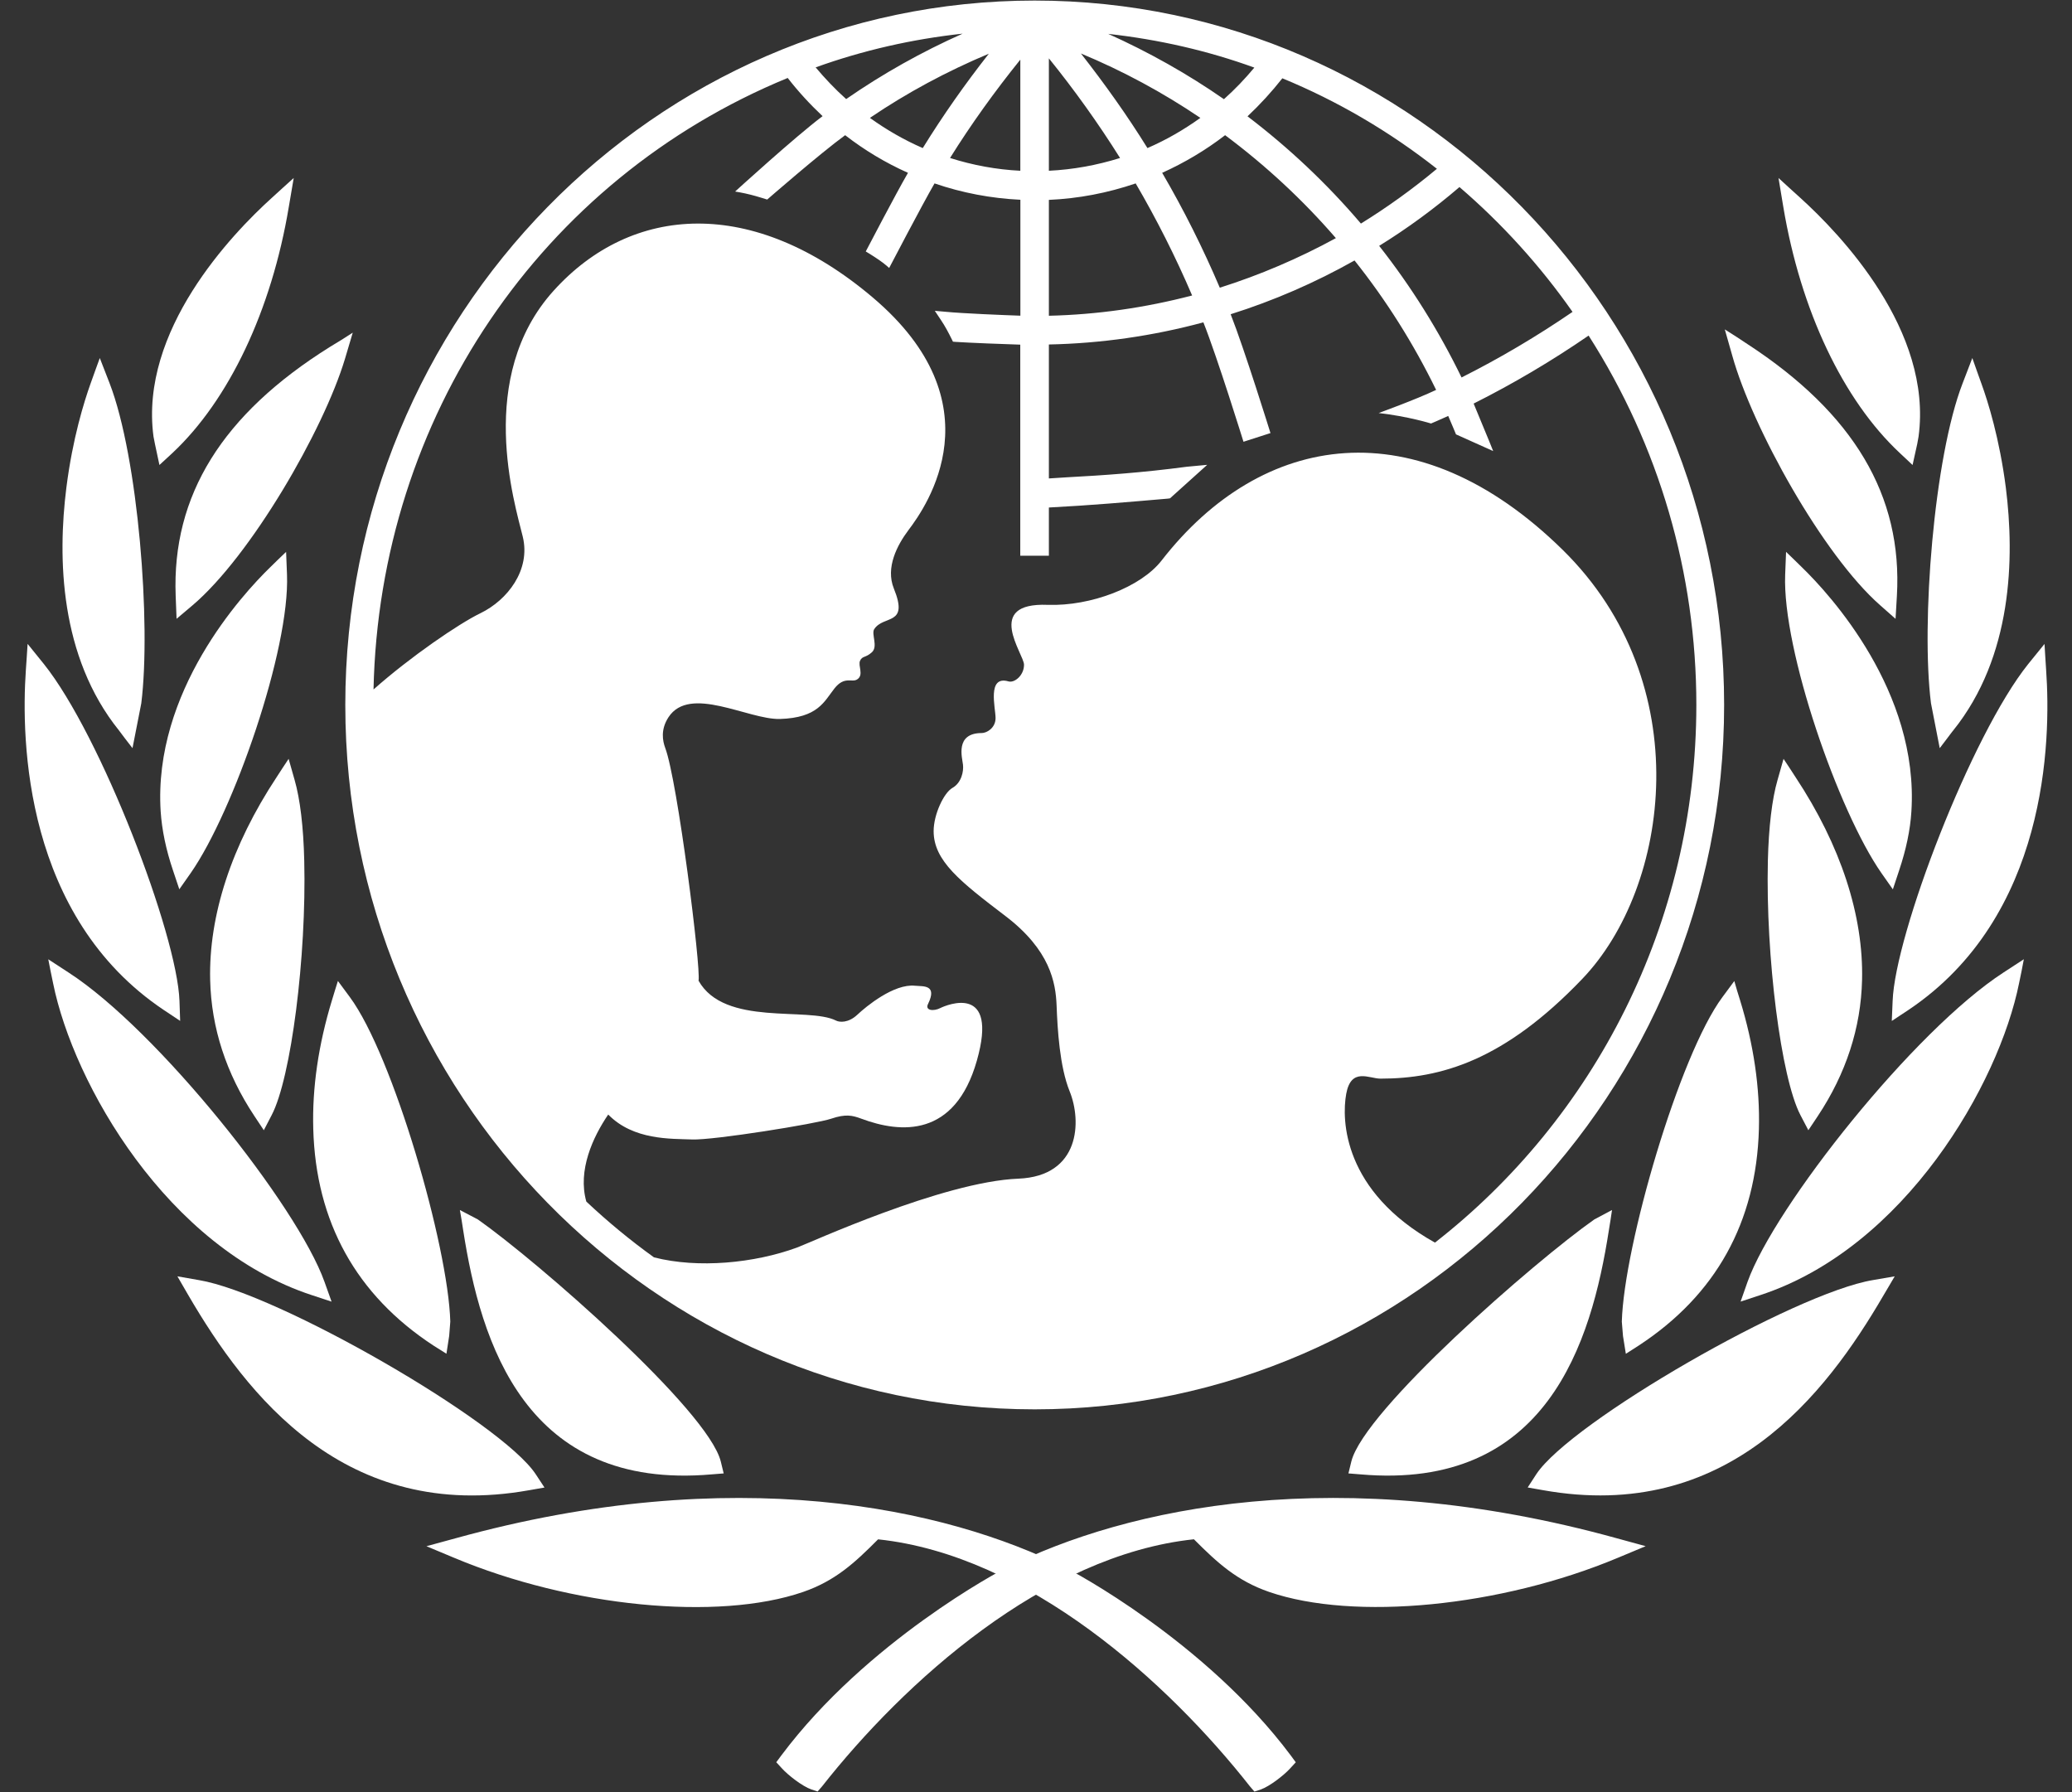 <?xml version="1.0" encoding="utf-8"?>
<!-- Generator: Adobe Illustrator 16.0.0, SVG Export Plug-In . SVG Version: 6.00 Build 0)  -->
<!DOCTYPE svg PUBLIC "-//W3C//DTD SVG 1.1//EN" "http://www.w3.org/Graphics/SVG/1.1/DTD/svg11.dtd">
<svg version="1.1" id="Layer_1" xmlns="http://www.w3.org/2000/svg" xmlns:xlink="http://www.w3.org/1999/xlink" x="0px" y="0px"
	 width="37px" height="32px" viewBox="0 0 37 32" enable-background="new 0 0 37 32" xml:space="preserve">
<rect x="0" y="0" width="37" height="32" fill="#333333" stroke="none"/>
<g>
	<g>
		<path fill="#FFFFFF" d="M18.476,0.01c-6.788,0-12.31,5.642-12.31,12.577c0,6.936,5.522,12.578,12.31,12.578
			c6.79,0,12.312-5.642,12.312-12.578C30.788,5.652,25.266,0.01,18.476,0.01L18.476,0.01z M28.081,5.569
			c-0.631,0.432-1.296,0.826-1.982,1.171c-0.405-0.833-0.898-1.622-1.471-2.35c0.506-0.313,0.988-0.667,1.434-1.05
			C26.825,3.996,27.503,4.744,28.081,5.569L28.081,5.569z M22.899,1.398c0.982,0.404,1.91,0.947,2.76,1.616
			c-0.424,0.354-0.881,0.684-1.357,0.978c-0.602-0.708-1.284-1.351-2.025-1.915C22.502,1.866,22.71,1.638,22.899,1.398L22.899,1.398
			z M23.855,4.252c-0.663,0.362-1.36,0.66-2.073,0.885c-0.299-0.701-0.643-1.391-1.029-2.051c0.396-0.179,0.775-0.403,1.124-0.672
			C22.599,2.952,23.265,3.569,23.855,4.252L23.855,4.252z M22.399,1.207c-0.167,0.201-0.349,0.391-0.543,0.564
			c-0.653-0.454-1.346-0.842-2.066-1.166C20.688,0.705,21.561,0.903,22.399,1.207L22.399,1.207z M21.435,2.105
			C21.14,2.317,20.823,2.5,20.49,2.644c-0.356-0.575-0.759-1.141-1.188-1.689C20.05,1.266,20.766,1.652,21.435,2.105L21.435,2.105z
			 M18.73,1.042c0.452,0.559,0.878,1.153,1.271,1.779c-0.415,0.13-0.84,0.207-1.271,0.228C18.73,2.887,18.73,1.436,18.73,1.042
			L18.73,1.042z M18.73,3.569c0.527-0.023,1.049-0.123,1.55-0.294c0.374,0.64,0.713,1.311,1.008,2.001
			c-0.838,0.219-1.696,0.342-2.558,0.362C18.73,5.471,18.73,3.717,18.73,3.569L18.73,3.569z M18.22,1.065c0,0.394,0,1.821,0,1.984
			c-0.428-0.021-0.847-0.099-1.255-0.228C17.342,2.217,17.765,1.629,18.22,1.065L18.22,1.065z M16.478,2.644
			c-0.334-0.145-0.649-0.327-0.944-0.539c0.666-0.452,1.378-0.833,2.124-1.146C17.236,1.496,16.84,2.058,16.478,2.644L16.478,2.644z
			 M17.19,0.601c-0.727,0.323-1.426,0.715-2.08,1.168c-0.198-0.177-0.381-0.371-0.545-0.566C15.409,0.899,16.292,0.698,17.19,0.601
			L17.19,0.601z M25.624,22.188c-1.639-0.917-1.67-2.191-1.584-2.658c0.088-0.476,0.409-0.27,0.611-0.27
			c1.076,0,2.209-0.323,3.603-1.78c1.573-1.641,2.069-5.284-0.347-7.66c-2.607-2.562-5.377-2.112-7.164,0.188
			c-0.367,0.473-1.26,0.818-2.033,0.792c-1.146-0.046-0.424,0.877-0.424,1.069c0,0.194-0.173,0.329-0.277,0.298
			c-0.388-0.113-0.231,0.476-0.231,0.654c0,0.179-0.159,0.268-0.247,0.268c-0.482,0-0.348,0.444-0.335,0.564
			c0.015,0.119-0.027,0.325-0.189,0.416c-0.153,0.087-0.335,0.474-0.335,0.771c0,0.533,0.479,0.904,1.279,1.514
			c0.801,0.609,0.901,1.188,0.917,1.604c0.016,0.416,0.053,1.084,0.233,1.529c0.217,0.533,0.188,1.514-0.916,1.559
			c-1.351,0.053-3.75,1.158-3.953,1.23c-0.76,0.279-1.767,0.377-2.554,0.175c-0.423-0.304-0.827-0.638-1.208-0.996
			c-0.157-0.556,0.116-1.151,0.391-1.554c0.451,0.461,1.121,0.43,1.497,0.445c0.377,0.016,2.224-0.281,2.485-0.371
			c0.261-0.088,0.377-0.059,0.538,0c0.702,0.263,1.671,0.341,2.063-1.037c0.392-1.381-0.538-0.996-0.654-0.938
			c-0.118,0.061-0.277,0.045-0.218-0.073c0.171-0.35-0.086-0.312-0.232-0.326c-0.376-0.04-0.873,0.369-1.032,0.519
			c-0.161,0.15-0.318,0.134-0.377,0.104c-0.501-0.254-1.993,0.113-2.457-0.713c0.046-0.222-0.376-3.576-0.595-4.156
			c-0.046-0.125-0.087-0.326,0.058-0.548c0.38-0.582,1.423,0.044,1.989,0.031c0.68-0.021,0.789-0.309,0.974-0.544
			c0.18-0.229,0.312-0.1,0.407-0.163c0.125-0.081,0.008-0.245,0.052-0.335c0.042-0.088,0.095-0.046,0.209-0.148
			c0.117-0.104-0.013-0.326,0.043-0.414c0.168-0.259,0.625-0.052,0.35-0.727c-0.15-0.372,0.059-0.772,0.261-1.041
			c0.33-0.434,1.601-2.261-0.639-4.156c-2.138-1.81-4.301-1.665-5.697-0.119C8.492,6.733,9.19,8.987,9.335,9.582
			c0.145,0.595-0.273,1.133-0.755,1.367c-0.382,0.184-1.252,0.778-1.91,1.362c0.104-4.846,2.981-9.104,7.396-10.919
			c0.188,0.242,0.396,0.468,0.623,0.682c-0.489,0.367-1.562,1.346-1.562,1.346s0.147,0.023,0.282,0.058
			C13.5,3.5,13.7,3.563,13.7,3.563s0.947-0.825,1.392-1.149c0.345,0.267,0.72,0.493,1.122,0.672
			c-0.216,0.372-0.754,1.404-0.754,1.404s0.126,0.075,0.239,0.153c0.108,0.074,0.179,0.142,0.179,0.142s0.59-1.131,0.81-1.51
			c0.496,0.17,1.01,0.267,1.533,0.292c0,0.149,0,1.9,0,2.07c-0.292-0.01-1.034-0.04-1.338-0.07L16.693,5.55l0.106,0.159
			c0.081,0.12,0.141,0.236,0.196,0.347l0.022,0.045l0.05,0.004c0.219,0.015,0.896,0.042,1.152,0.049c0,0.167,0,3.769,0,3.769h0.511
			c0,0,0-0.724,0-0.861c0.749-0.039,1.376-0.094,2.128-0.159l0.035-0.005l0.664-0.598l-0.363,0.034
			c-0.797,0.106-1.498,0.154-2.134,0.188c0,0-0.216,0.015-0.33,0.021c0-0.171,0-2.235,0-2.392C19.656,6.132,20.584,6,21.489,5.756
			c0.249,0.624,0.716,2.132,0.716,2.132l0.482-0.155c0,0-0.465-1.499-0.711-2.122c0.769-0.242,1.511-0.565,2.212-0.96
			c0.566,0.71,1.054,1.485,1.457,2.311c-0.365,0.174-1.027,0.413-1.026,0.413c0.53,0.06,0.935,0.187,0.935,0.187
			s0.188-0.08,0.307-0.135c0.047,0.106,0.139,0.329,0.139,0.329l0.664,0.298l-0.076-0.188c0,0-0.222-0.536-0.273-0.66
			c0.703-0.353,1.393-0.76,2.053-1.214c1.256,1.963,1.924,4.24,1.924,6.595C30.29,16.501,28.456,19.981,25.624,22.188z"/>
		<path fill="#FFFFFF" d="M5.051,3.353L4.859,3.528C4.137,4.18,2.488,5.903,2.741,7.795c0.001,0.005,0.026,0.133,0.026,0.133
			c0.001,0.002,0.08,0.375,0.08,0.375L3.08,8.088c1.01-0.946,1.768-2.546,2.077-4.392l0.088-0.518L5.051,3.353z"/>
		<path fill="#FFFFFF" d="M1.699,6.621L1.617,6.85C1.504,7.166,1.296,7.827,1.185,8.71c-0.157,1.248-0.122,3.014,0.94,4.333
			C2.123,13.041,2.243,13.2,2.243,13.2l0.123,0.159l0.157-0.801c0.177-1.418-0.055-4.387-0.565-5.712L1.782,6.393L1.699,6.621z"/>
		<path fill="#FFFFFF" d="M0.478,11.729l-0.016,0.233c-0.088,1.271-0.022,4.408,2.462,6.072c0.001,0.001,0.293,0.195,0.293,0.195
			l-0.012-0.357c-0.042-1.189-1.404-4.745-2.422-6.016l-0.29-0.359L0.478,11.729z"/>
		<path fill="#FFFFFF" d="M0.904,17.343l0.044,0.213c0.364,1.801,2.037,4.723,4.621,5.57l0.352,0.116l-0.127-0.355
			c-0.481-1.349-2.972-4.489-4.573-5.524l-0.359-0.234L0.904,17.343z"/>
		<path fill="#FFFFFF" d="M6.097,6.069L5.892,6.194C3.97,7.396,3.068,8.846,3.137,10.639c0,0.001,0.016,0.41,0.016,0.41l0.282-0.238
			c1.04-0.88,2.341-3.127,2.725-4.403L6.299,5.94L6.097,6.069z"/>
		<path fill="#FFFFFF" d="M4.964,9.993l-0.145,0.142c-0.492,0.479-2.086,2.212-1.95,4.354c0.022,0.329,0.095,0.682,0.22,1.052
			l0.113,0.338l0.205-0.292c0.763-1.095,1.771-3.984,1.718-5.327L5.109,9.854L4.964,9.993z"/>
		<path fill="#FFFFFF" d="M5.046,13.713l-0.107,0.165c-0.804,1.217-1.214,2.47-1.186,3.621c0.02,0.854,0.286,1.67,0.79,2.429
			l0.168,0.253l0.141-0.271c0.346-0.663,0.623-2.829,0.581-4.54c-0.014-0.604-0.074-1.103-0.172-1.443L5.154,13.55L5.046,13.713z"/>
		<path fill="#FFFFFF" d="M5.98,17.689L5.928,17.86c-0.242,0.793-0.355,1.566-0.334,2.299c0.046,1.663,0.769,2.964,2.143,3.865
			c0.001,0,0.235,0.148,0.235,0.148l0.049-0.318c0.001-0.008,0.02-0.256,0.02-0.256c-0.038-1.354-1.025-4.756-1.794-5.794
			l-0.213-0.288L5.98,17.689z"/>
		<path fill="#FFFFFF" d="M3.268,22.963l0.098,0.169c1.036,1.774,2.793,4.064,6.083,3.477l0.274-0.048l-0.156-0.237
			c-0.613-0.932-4.606-3.233-6.016-3.467L3.168,22.79L3.268,22.963L3.268,22.963z M3.508,22.935"/>
		<path fill="#FFFFFF" d="M8.132,27.468L8.132,27.468l-0.517,0.141l0.495,0.207c2.091,0.877,4.71,1.133,6.23,0.61
			c0.573-0.198,0.92-0.517,1.34-0.94c2.677,0.283,5.182,2.557,6.641,4.412l0.079,0.092l0.113-0.037
			c0.162-0.057,0.418-0.258,0.522-0.373l0.104-0.113l-0.092-0.125c-1.522-2.034-3.909-3.297-4.015-3.346
			C16.887,26.921,13.101,26.093,8.132,27.468z"/>
		<path fill="#FFFFFF" d="M8.243,21.786l0.028,0.18c0.313,2.014,1.113,4.652,4.439,4.36l0.213-0.017l-0.052-0.213
			c-0.227-0.916-3.272-3.573-4.338-4.322l-0.321-0.168L8.243,21.786z"/>
		<path fill="#FFFFFF" d="M31.759,3.178l0.086,0.518c0.309,1.846,1.067,3.446,2.079,4.392l0.229,0.215c0,0,0.083-0.373,0.083-0.375
			c0,0,0.024-0.128,0.024-0.133c0.255-1.892-1.396-3.616-2.117-4.267L31.95,3.353L31.759,3.178z"/>
		<path fill="#FFFFFF" d="M35.22,6.393l-0.174,0.453c-0.513,1.326-0.744,4.294-0.564,5.712l0.156,0.801l0.121-0.159
			c0,0,0.119-0.159,0.119-0.156c1.061-1.319,1.098-3.085,0.941-4.333c-0.113-0.883-0.321-1.544-0.436-1.86l-0.082-0.229L35.22,6.393
			z"/>
		<path fill="#FFFFFF" d="M36.509,11.498l-0.291,0.359c-1.018,1.271-2.377,4.826-2.421,6.016l-0.015,0.357
			c0,0,0.295-0.194,0.295-0.195c2.486-1.664,2.551-4.801,2.461-6.072l-0.015-0.233L36.509,11.498z"/>
		<path fill="#FFFFFF" d="M36.14,17.128l-0.359,0.234c-1.6,1.035-4.09,4.176-4.574,5.524l-0.125,0.355l0.352-0.116
			c2.584-0.848,4.259-3.77,4.621-5.57l0.044-0.213L36.14,17.128z"/>
		<path fill="#FFFFFF" d="M30.8,5.882l0.133,0.467c0.357,1.285,1.617,3.558,2.641,4.458l0.275,0.243l0.024-0.409
			c0.104-1.79-0.771-3.26-2.67-4.498l-0.2-0.132L30.8,5.882z"/>
		<path fill="#FFFFFF" d="M31.894,9.854l-0.016,0.407c-0.053,1.343,0.953,4.231,1.718,5.327l0.205,0.292l0.112-0.338
			c0.124-0.37,0.199-0.723,0.219-1.052c0.137-2.143-1.455-3.875-1.948-4.354l-0.145-0.142L31.894,9.854z"/>
		<path fill="#FFFFFF" d="M31.849,13.55l-0.107,0.377c-0.099,0.341-0.158,0.84-0.173,1.443c-0.04,1.71,0.235,3.876,0.581,4.54
			l0.142,0.271l0.169-0.253c0.504-0.759,0.77-1.575,0.79-2.429c0.028-1.151-0.382-2.404-1.187-3.621l-0.107-0.165L31.849,13.55z"/>
		<path fill="#FFFFFF" d="M30.97,17.517l-0.213,0.288c-0.771,1.038-1.758,4.44-1.796,5.794c0,0,0.021,0.248,0.021,0.256l0.051,0.318
			l0.231-0.148c1.376-0.901,2.099-2.202,2.145-3.865c0.02-0.732-0.092-1.506-0.336-2.299l-0.053-0.171L30.97,17.517z"/>
		<path fill="#FFFFFF" d="M33.834,22.79l-0.384,0.066c-1.411,0.233-5.402,2.535-6.016,3.467l-0.154,0.237l0.273,0.048
			c3.289,0.588,5.045-1.702,6.08-3.477l0.1-0.169L33.834,22.79L33.834,22.79z M33.494,22.935"/>
		<path fill="#FFFFFF" d="M17.969,27.995c-0.106,0.049-2.49,1.312-4.014,3.346l-0.093,0.125l0.104,0.113
			c0.104,0.115,0.359,0.316,0.523,0.373l0.111,0.037l0.08-0.092c1.46-1.855,3.963-4.129,6.64-4.412
			c0.423,0.424,0.77,0.742,1.343,0.94c1.518,0.522,4.137,0.267,6.229-0.61l0.495-0.207l-0.516-0.141
			C23.904,26.093,20.112,26.921,17.969,27.995z"/>
		<path fill="#FFFFFF" d="M28.786,21.606l-0.316,0.168c-1.066,0.749-4.112,3.406-4.339,4.322l-0.052,0.213l0.213,0.017
			c3.326,0.292,4.125-2.347,4.438-4.36l0.029-0.18L28.786,21.606z"/>
	</g>
</g>
</svg>
